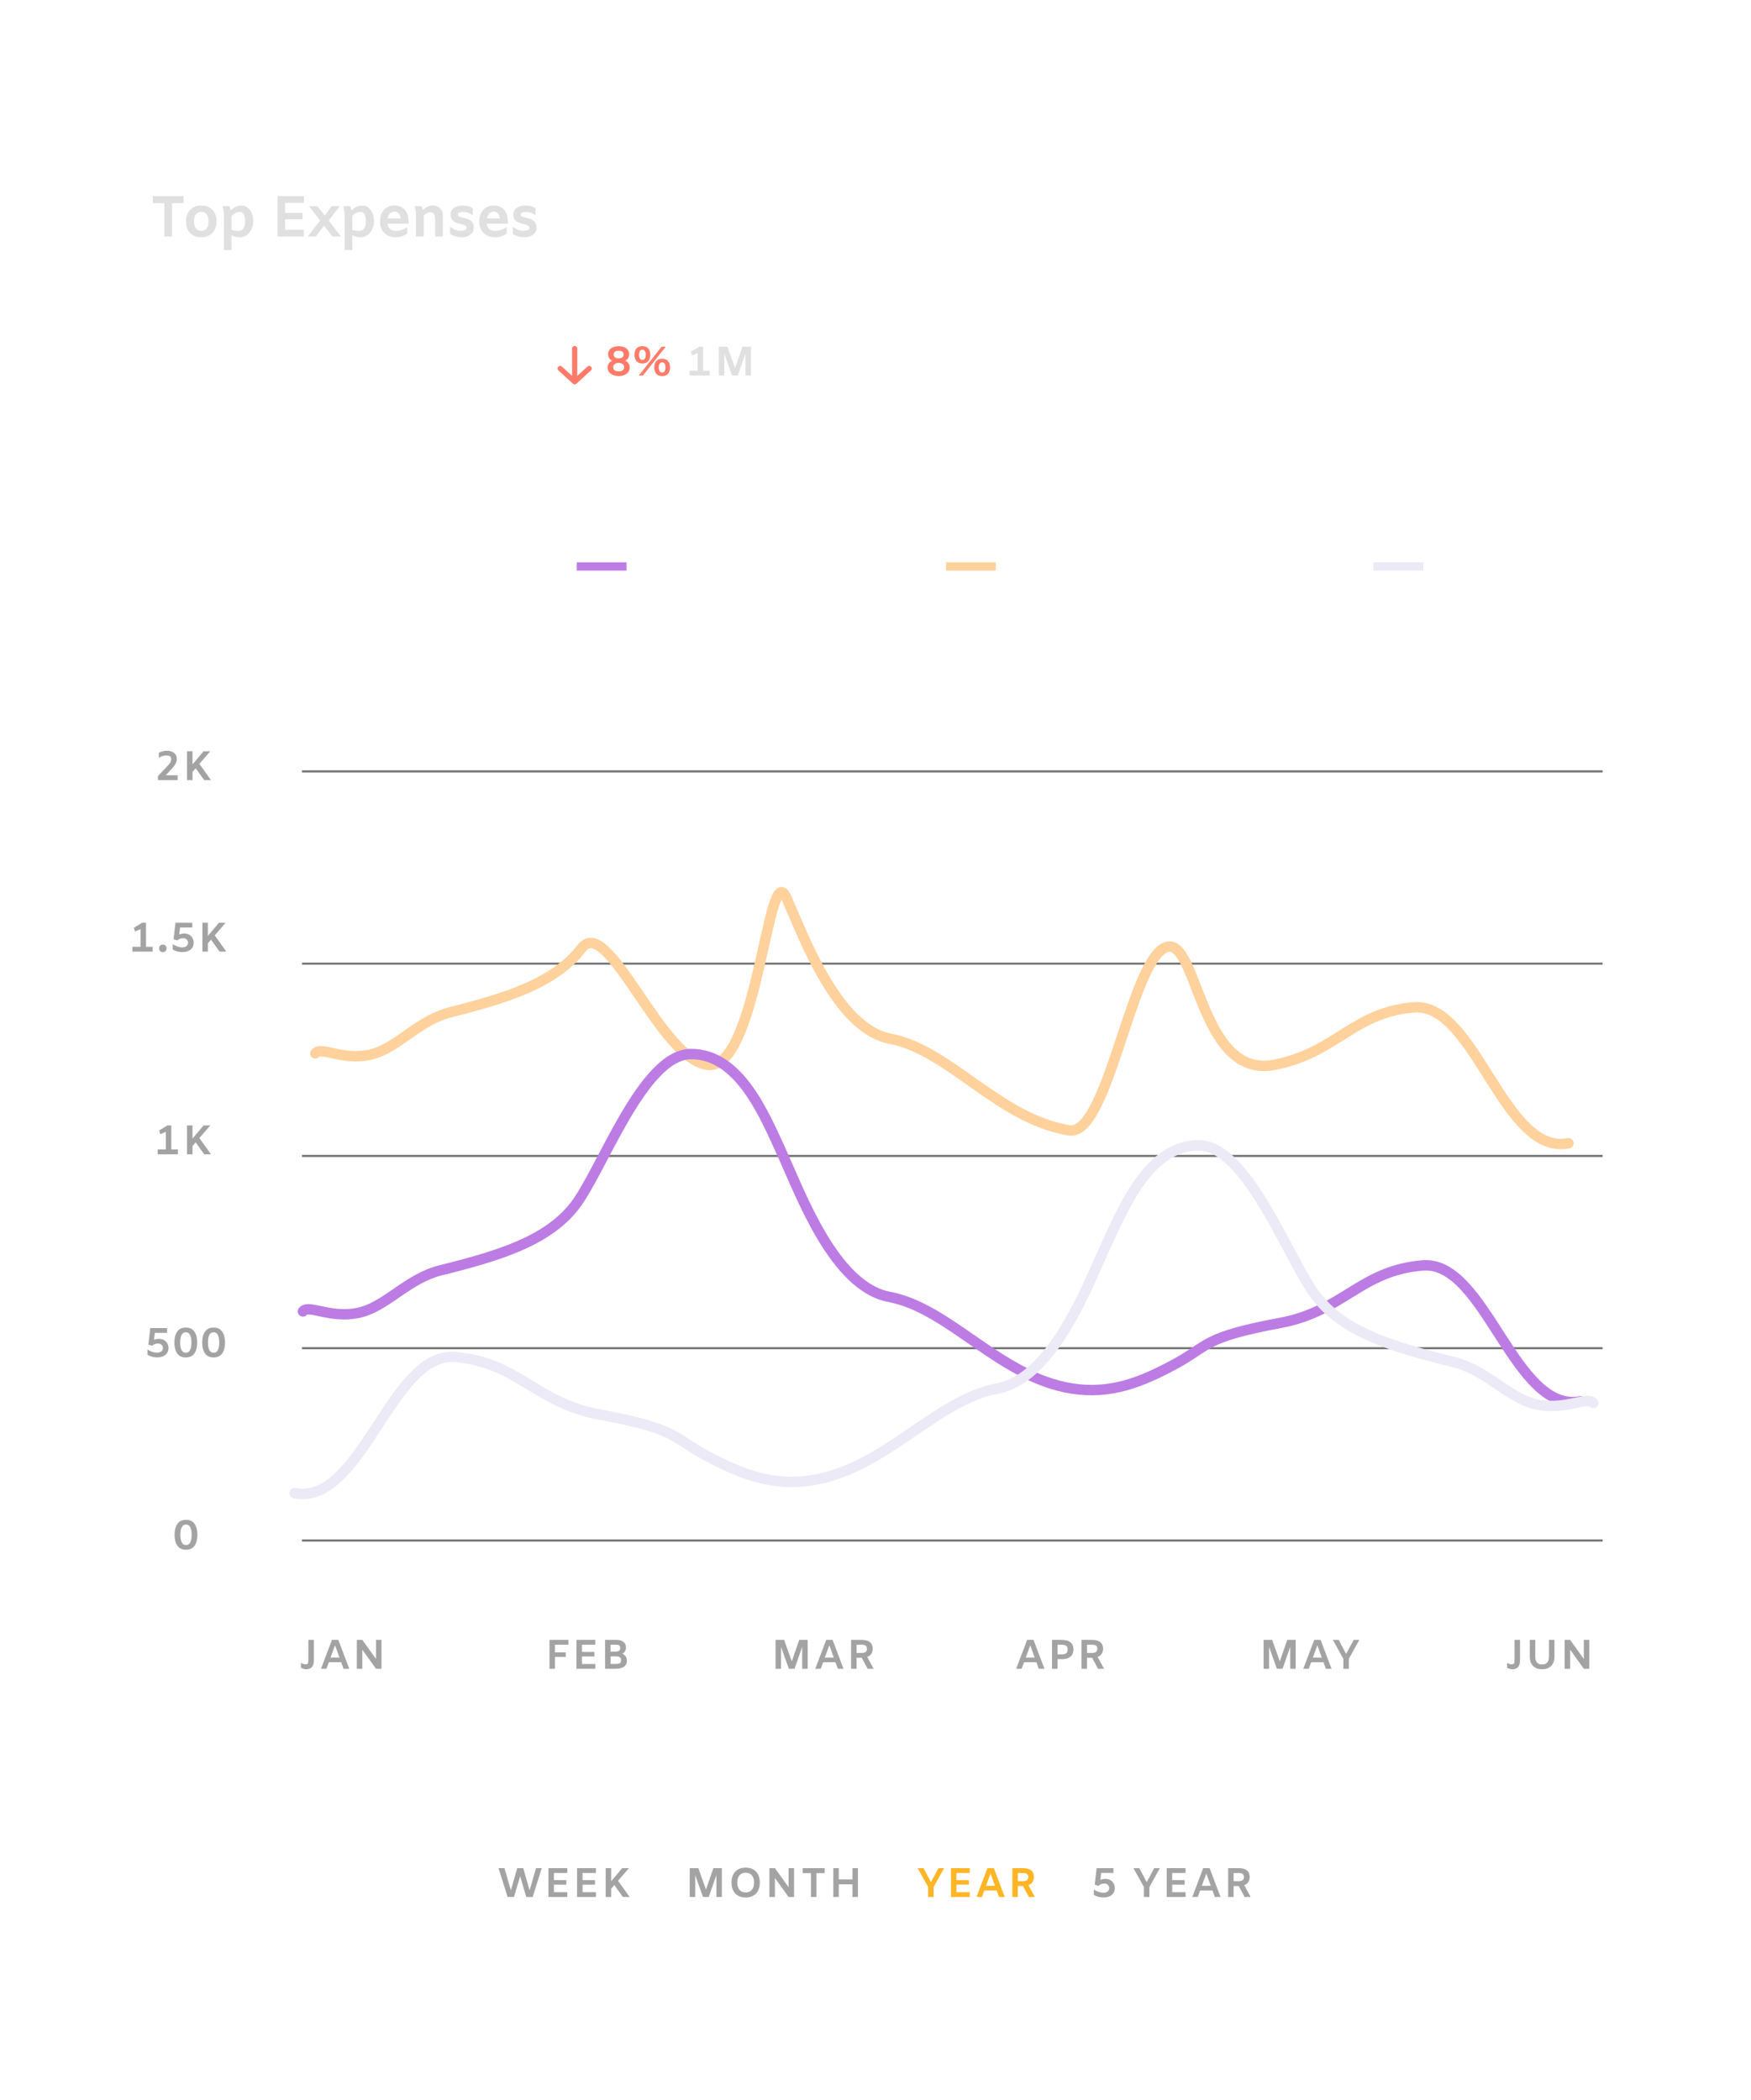 <svg width="422" height="506" viewBox="0 0 422 506" fill="none" xmlns="http://www.w3.org/2000/svg">
<g filter="url(#filter0_d_340_8796)">
<g clip-path="url(#clip0_340_8796)">
<rect x="20" y="12" width="382" height="465.145" rx="8" fill="url(#paint0_linear_340_8796)" shape-rendering="crispEdges"/>
<path d="M39.604 40.95H36.832V39.256H44.224V40.95H41.452V49H39.604V40.95ZM48.509 49.168C47.772 49.168 47.123 49.014 46.563 48.706C46.003 48.389 45.569 47.941 45.261 47.362C44.963 46.783 44.813 46.111 44.813 45.346C44.813 44.581 44.963 43.909 45.261 43.33C45.569 42.751 46.003 42.308 46.563 42C47.123 41.683 47.772 41.524 48.509 41.524C49.247 41.524 49.895 41.683 50.455 42C51.015 42.308 51.445 42.751 51.743 43.33C52.051 43.909 52.205 44.581 52.205 45.346C52.205 46.111 52.051 46.783 51.743 47.362C51.445 47.941 51.015 48.389 50.455 48.706C49.895 49.014 49.247 49.168 48.509 49.168ZM48.509 47.642C49.06 47.642 49.489 47.446 49.797 47.054C50.105 46.653 50.259 46.083 50.259 45.346C50.259 44.599 50.105 44.03 49.797 43.638C49.489 43.246 49.06 43.05 48.509 43.05C47.959 43.05 47.529 43.246 47.221 43.638C46.913 44.03 46.759 44.599 46.759 45.346C46.759 46.083 46.913 46.653 47.221 47.054C47.529 47.446 47.959 47.642 48.509 47.642ZM58.206 41.538C58.757 41.538 59.242 41.697 59.663 42.014C60.092 42.322 60.423 42.761 60.657 43.33C60.899 43.89 61.02 44.539 61.02 45.276C61.02 46.004 60.88 46.667 60.6 47.264C60.321 47.852 59.933 48.319 59.438 48.664C58.953 49 58.403 49.168 57.786 49.168C57.04 49.168 56.377 49.014 55.798 48.706V52.248H53.95V43.316L53.642 41.692H55.337L55.63 42.728C55.967 42.345 56.358 42.051 56.806 41.846C57.255 41.641 57.721 41.538 58.206 41.538ZM57.408 47.642C58.519 47.642 59.075 46.863 59.075 45.304C59.075 44.585 58.962 44.03 58.739 43.638C58.524 43.246 58.206 43.05 57.786 43.05C57.114 43.05 56.452 43.377 55.798 44.03V47.418C56.396 47.567 56.932 47.642 57.408 47.642ZM68.733 40.88V43.316H72.933V44.842H68.733V47.376H73.241V49H66.885V39.256H73.241V40.88H68.733ZM80.138 49L78.094 46.368L76.121 49H74.174L77.142 45.136L74.483 41.692H76.526L78.263 43.932L79.928 41.692H81.874L79.215 45.164L82.183 49H80.138ZM87.314 41.538C87.865 41.538 88.35 41.697 88.77 42.014C89.2 42.322 89.531 42.761 89.764 43.33C90.007 43.89 90.129 44.539 90.129 45.276C90.129 46.004 89.989 46.667 89.709 47.264C89.428 47.852 89.041 48.319 88.546 48.664C88.061 49 87.51 49.168 86.894 49.168C86.148 49.168 85.485 49.014 84.906 48.706V52.248H83.058V43.316L82.751 41.692H84.445L84.739 42.728C85.075 42.345 85.466 42.051 85.915 41.846C86.362 41.641 86.829 41.538 87.314 41.538ZM86.516 47.642C87.627 47.642 88.183 46.863 88.183 45.304C88.183 44.585 88.07 44.03 87.847 43.638C87.632 43.246 87.314 43.05 86.894 43.05C86.222 43.05 85.56 43.377 84.906 44.03V47.418C85.504 47.567 86.04 47.642 86.516 47.642ZM98.468 45.906H93.385C93.46 46.466 93.665 46.895 94.001 47.194C94.347 47.493 94.804 47.642 95.374 47.642C95.793 47.642 96.246 47.567 96.731 47.418C97.226 47.259 97.683 47.045 98.103 46.774H98.159V48.272C97.786 48.561 97.357 48.785 96.871 48.944C96.395 49.093 95.891 49.168 95.359 49.168C94.594 49.168 93.927 49.014 93.358 48.706C92.788 48.398 92.35 47.955 92.041 47.376C91.734 46.797 91.579 46.121 91.579 45.346C91.579 44.59 91.724 43.923 92.013 43.344C92.312 42.765 92.728 42.317 93.26 42C93.791 41.683 94.407 41.524 95.108 41.524C95.789 41.524 96.382 41.678 96.885 41.986C97.399 42.294 97.791 42.737 98.061 43.316C98.332 43.895 98.468 44.571 98.468 45.346V45.906ZM95.108 43.008C94.669 43.008 94.3 43.153 94.001 43.442C93.712 43.731 93.516 44.133 93.413 44.646H96.564C96.489 44.114 96.33 43.708 96.088 43.428C95.845 43.148 95.518 43.008 95.108 43.008ZM104.272 41.524C105.009 41.524 105.602 41.743 106.05 42.182C106.507 42.611 106.736 43.181 106.736 43.89V49H104.888V44.94C104.888 44.305 104.79 43.853 104.594 43.582C104.407 43.302 104.095 43.162 103.656 43.162C103.171 43.162 102.657 43.433 102.116 43.974V49H100.268V43.316L99.96 41.692H101.654L101.92 42.63C102.321 42.238 102.709 41.958 103.082 41.79C103.455 41.613 103.852 41.524 104.272 41.524ZM111.211 49.168C110.726 49.168 110.25 49.103 109.783 48.972C109.316 48.832 108.878 48.636 108.467 48.384V46.634C108.915 46.97 109.34 47.217 109.741 47.376C110.142 47.535 110.576 47.614 111.043 47.614C111.519 47.614 111.869 47.553 112.093 47.432C112.326 47.311 112.443 47.124 112.443 46.872C112.443 46.629 112.331 46.452 112.107 46.34C111.892 46.219 111.547 46.102 111.071 45.99C110.548 45.859 110.124 45.729 109.797 45.598C109.47 45.458 109.186 45.234 108.943 44.926C108.71 44.618 108.593 44.203 108.593 43.68C108.593 43.027 108.859 42.504 109.391 42.112C109.932 41.72 110.656 41.524 111.561 41.524C112 41.524 112.406 41.575 112.779 41.678C113.152 41.771 113.535 41.93 113.927 42.154V43.862C113.526 43.582 113.152 43.381 112.807 43.26C112.462 43.139 112.093 43.078 111.701 43.078C111.272 43.078 110.94 43.134 110.707 43.246C110.474 43.349 110.357 43.503 110.357 43.708C110.357 43.913 110.455 44.067 110.651 44.17C110.856 44.263 111.178 44.361 111.617 44.464C112.14 44.576 112.574 44.707 112.919 44.856C113.274 44.996 113.577 45.229 113.829 45.556C114.081 45.873 114.207 46.317 114.207 46.886C114.207 47.325 114.081 47.721 113.829 48.076C113.577 48.421 113.222 48.692 112.765 48.888C112.308 49.075 111.79 49.168 111.211 49.168ZM122.397 45.906H117.315C117.39 46.466 117.595 46.895 117.931 47.194C118.276 47.493 118.734 47.642 119.303 47.642C119.723 47.642 120.176 47.567 120.661 47.418C121.156 47.259 121.613 47.045 122.033 46.774H122.089V48.272C121.716 48.561 121.286 48.785 120.801 48.944C120.325 49.093 119.821 49.168 119.289 49.168C118.524 49.168 117.856 49.014 117.287 48.706C116.718 48.398 116.279 47.955 115.971 47.376C115.663 46.797 115.509 46.121 115.509 45.346C115.509 44.59 115.654 43.923 115.943 43.344C116.242 42.765 116.657 42.317 117.189 42C117.721 41.683 118.337 41.524 119.037 41.524C119.718 41.524 120.311 41.678 120.815 41.986C121.328 42.294 121.72 42.737 121.991 43.316C122.262 43.895 122.397 44.571 122.397 45.346V45.906ZM119.037 43.008C118.598 43.008 118.23 43.153 117.931 43.442C117.642 43.731 117.446 44.133 117.343 44.646H120.493C120.418 44.114 120.26 43.708 120.017 43.428C119.774 43.148 119.448 43.008 119.037 43.008ZM126.326 49.168C125.84 49.168 125.364 49.103 124.898 48.972C124.431 48.832 123.992 48.636 123.582 48.384V46.634C124.03 46.97 124.454 47.217 124.856 47.376C125.257 47.535 125.691 47.614 126.158 47.614C126.634 47.614 126.984 47.553 127.208 47.432C127.441 47.311 127.558 47.124 127.558 46.872C127.558 46.629 127.446 46.452 127.222 46.34C127.007 46.219 126.662 46.102 126.186 45.99C125.663 45.859 125.238 45.729 124.912 45.598C124.585 45.458 124.3 45.234 124.058 44.926C123.824 44.618 123.708 44.203 123.708 43.68C123.708 43.027 123.974 42.504 124.506 42.112C125.047 41.72 125.77 41.524 126.676 41.524C127.114 41.524 127.52 41.575 127.894 41.678C128.267 41.771 128.65 41.93 129.042 42.154V43.862C128.64 43.582 128.267 43.381 127.922 43.26C127.576 43.139 127.208 43.078 126.816 43.078C126.386 43.078 126.055 43.134 125.822 43.246C125.588 43.349 125.472 43.503 125.472 43.708C125.472 43.913 125.57 44.067 125.766 44.17C125.971 44.263 126.293 44.361 126.732 44.464C127.254 44.576 127.688 44.707 128.034 44.856C128.388 44.996 128.692 45.229 128.944 45.556C129.196 45.873 129.322 46.317 129.322 46.886C129.322 47.325 129.196 47.721 128.944 48.076C128.692 48.421 128.337 48.692 127.88 48.888C127.422 49.075 126.904 49.168 126.326 49.168Z" fill="#E0E0E0"/>
<path d="M49.692 80.296C49.692 81.608 49.268 82.696 48.42 83.56C47.588 84.424 46.444 84.968 44.988 85.192V87.784H43.02V85.288C42.108 85.24 41.172 85.104 40.212 84.88C39.268 84.64 38.38 84.328 37.548 83.944V80.872C39.596 81.944 41.42 82.504 43.02 82.552V77.584C41.916 77.168 41.044 76.8 40.404 76.48C39.764 76.144 39.212 75.672 38.748 75.064C38.284 74.456 38.052 73.68 38.052 72.736C38.052 71.456 38.492 70.408 39.372 69.592C40.268 68.776 41.484 68.272 43.02 68.08V65.512H44.988V68.032C46.54 68.112 47.932 68.464 49.164 69.088V72.088C47.756 71.272 46.364 70.832 44.988 70.768V75.28C45.948 75.632 46.748 76 47.388 76.384C48.044 76.752 48.588 77.256 49.02 77.896C49.468 78.536 49.692 79.336 49.692 80.296ZM41.292 72.544C41.292 72.976 41.436 73.344 41.724 73.648C42.028 73.952 42.46 74.232 43.02 74.488V70.888C42.476 71 42.052 71.2 41.748 71.488C41.444 71.76 41.292 72.112 41.292 72.544ZM44.988 82.312C45.948 81.976 46.428 81.368 46.428 80.488C46.428 80.04 46.3 79.656 46.044 79.336C45.804 79 45.452 78.704 44.988 78.448V82.312ZM58.758 74.512C59.83 74.512 60.782 74.744 61.614 75.208C62.446 75.672 63.094 76.312 63.558 77.128C64.022 77.944 64.254 78.856 64.254 79.864C64.254 80.952 63.982 81.904 63.438 82.72C62.894 83.536 62.126 84.168 61.134 84.616C60.142 85.048 58.99 85.264 57.678 85.264C56.67 85.264 55.678 85.136 54.702 84.88C53.726 84.608 52.862 84.224 52.11 83.728V80.656H52.206C52.926 81.216 53.79 81.672 54.798 82.024C55.806 82.376 56.742 82.552 57.606 82.552C58.63 82.552 59.454 82.304 60.078 81.808C60.702 81.296 61.014 80.632 61.014 79.816C61.014 79.048 60.742 78.424 60.198 77.944C59.67 77.464 58.974 77.224 58.11 77.224C56.958 77.224 55.862 77.648 54.822 78.496H54.726L52.638 77.848V77.728L53.718 68.296H63.462V71.056H56.358L55.902 75.136C56.814 74.72 57.766 74.512 58.758 74.512ZM70.473 81.4C70.473 82.472 70.329 83.576 70.041 84.712C69.753 85.848 69.241 87.144 68.505 88.6H65.337C65.865 87.64 66.249 86.736 66.489 85.888C66.729 85.056 66.873 84.32 66.921 83.68C66.985 83.024 67.017 82.264 67.017 81.4H70.473ZM82.539 76.264C83.355 76.696 83.987 77.28 84.435 78.016C84.899 78.736 85.131 79.536 85.131 80.416C85.131 81.392 84.859 82.248 84.315 82.984C83.771 83.72 83.003 84.288 82.011 84.688C81.019 85.088 79.891 85.288 78.627 85.288C77.699 85.288 76.811 85.176 75.963 84.952C75.131 84.728 74.299 84.384 73.467 83.92V80.824H73.563C75.227 81.976 76.875 82.552 78.507 82.552C79.531 82.552 80.347 82.352 80.955 81.952C81.563 81.536 81.867 80.968 81.867 80.248C81.867 79.464 81.523 78.832 80.835 78.352C80.147 77.856 79.219 77.608 78.051 77.608H77.043V74.968H78.051C79.139 74.968 79.995 74.768 80.619 74.368C81.243 73.968 81.555 73.416 81.555 72.712C81.555 72.088 81.291 71.608 80.763 71.272C80.251 70.936 79.531 70.768 78.603 70.768C77.883 70.768 77.155 70.88 76.419 71.104C75.699 71.328 74.907 71.68 74.043 72.16H73.947V69.184C75.467 68.4 77.067 68.008 78.747 68.008C80.571 68.008 82.027 68.408 83.115 69.208C84.219 69.992 84.771 71.064 84.771 72.424C84.771 73.224 84.571 73.96 84.171 74.632C83.787 75.288 83.243 75.832 82.539 76.264ZM100.014 68.296V69.904L93.558 85H90.654L90.078 84.904L96.318 71.056H88.902V68.296H100.014ZM109.065 85.288C106.809 85.288 105.145 84.504 104.073 82.936C103.001 81.352 102.465 79.256 102.465 76.648C102.465 74.04 103.001 71.952 104.073 70.384C105.145 68.8 106.809 68.008 109.065 68.008C111.321 68.008 112.985 68.8 114.057 70.384C115.129 71.952 115.665 74.04 115.665 76.648C115.665 79.256 115.129 81.352 114.057 82.936C112.985 84.504 111.321 85.288 109.065 85.288ZM109.065 82.576C110.217 82.576 111.049 82.032 111.561 80.944C112.073 79.856 112.329 78.424 112.329 76.648C112.329 74.872 112.073 73.44 111.561 72.352C111.049 71.264 110.217 70.72 109.065 70.72C107.913 70.72 107.081 71.264 106.569 72.352C106.057 73.44 105.801 74.872 105.801 76.648C105.801 78.424 106.057 79.856 106.569 80.944C107.081 82.032 107.913 82.576 109.065 82.576Z" fill="white"/>
<path d="M138.5 76V84M138.5 84L142 80.8M138.5 84L135 80.8" stroke="#FF7B69" stroke-width="1.25" stroke-linecap="round" stroke-linejoin="round"/>
<path d="M149.11 82.62C148.59 82.62 148.127 82.533 147.72 82.36C147.313 82.187 146.997 81.943 146.77 81.63C146.543 81.317 146.43 80.963 146.43 80.57C146.43 80.19 146.533 79.85 146.74 79.55C146.953 79.25 147.22 79.04 147.54 78.92C147.24 78.82 147 78.62 146.82 78.32C146.647 78.02 146.56 77.693 146.56 77.34C146.56 76.96 146.667 76.623 146.88 76.33C147.1 76.037 147.403 75.813 147.79 75.66C148.177 75.5 148.613 75.42 149.1 75.42C149.593 75.42 150.03 75.5 150.41 75.66C150.797 75.813 151.097 76.037 151.31 76.33C151.53 76.617 151.64 76.95 151.64 77.33C151.64 77.683 151.55 78.01 151.37 78.31C151.19 78.61 150.95 78.813 150.65 78.92C151.003 79.047 151.277 79.263 151.47 79.57C151.67 79.87 151.77 80.203 151.77 80.57C151.77 80.97 151.657 81.327 151.43 81.64C151.203 81.947 150.887 82.187 150.48 82.36C150.08 82.533 149.623 82.62 149.11 82.62ZM149.1 78.35C149.48 78.35 149.773 78.273 149.98 78.12C150.193 77.96 150.3 77.733 150.3 77.44C150.3 77.147 150.197 76.92 149.99 76.76C149.783 76.6 149.487 76.52 149.1 76.52C148.713 76.52 148.417 76.6 148.21 76.76C148.003 76.92 147.9 77.147 147.9 77.44C147.9 77.733 148.003 77.96 148.21 78.12C148.417 78.273 148.713 78.35 149.1 78.35ZM149.1 81.51C149.52 81.51 149.843 81.42 150.07 81.24C150.297 81.06 150.41 80.81 150.41 80.49C150.41 80.163 150.297 79.913 150.07 79.74C149.843 79.56 149.52 79.47 149.1 79.47C148.687 79.47 148.363 79.56 148.13 79.74C147.903 79.913 147.79 80.163 147.79 80.49C147.79 80.817 147.903 81.07 148.13 81.25C148.357 81.423 148.68 81.51 149.1 81.51ZM154.821 79.59C154.175 79.59 153.695 79.4 153.381 79.02C153.075 78.633 152.921 78.127 152.921 77.5C152.921 76.873 153.075 76.37 153.381 75.99C153.695 75.603 154.175 75.41 154.821 75.41C155.468 75.41 155.945 75.603 156.251 75.99C156.565 76.37 156.721 76.873 156.721 77.5C156.721 78.127 156.565 78.633 156.251 79.02C155.945 79.4 155.468 79.59 154.821 79.59ZM160.451 75.54L154.941 82.5H153.951L159.461 75.54H160.451ZM154.821 78.73C155.095 78.73 155.298 78.617 155.431 78.39C155.565 78.157 155.631 77.86 155.631 77.5C155.631 77.147 155.561 76.853 155.421 76.62C155.288 76.387 155.088 76.27 154.821 76.27C154.555 76.27 154.351 76.387 154.211 76.62C154.078 76.853 154.011 77.147 154.011 77.5C154.011 77.86 154.078 78.157 154.211 78.39C154.345 78.617 154.548 78.73 154.821 78.73ZM159.581 82.63C158.935 82.63 158.455 82.44 158.141 82.06C157.835 81.673 157.681 81.167 157.681 80.54C157.681 79.913 157.835 79.41 158.141 79.03C158.455 78.643 158.935 78.45 159.581 78.45C160.228 78.45 160.705 78.643 161.011 79.03C161.325 79.41 161.481 79.913 161.481 80.54C161.481 81.167 161.325 81.673 161.011 82.06C160.705 82.44 160.228 82.63 159.581 82.63ZM159.581 81.77C159.855 81.77 160.058 81.657 160.191 81.43C160.325 81.197 160.391 80.9 160.391 80.54C160.391 80.187 160.321 79.893 160.181 79.66C160.048 79.427 159.848 79.31 159.581 79.31C159.315 79.31 159.111 79.427 158.971 79.66C158.838 79.893 158.771 80.187 158.771 80.54C158.771 80.9 158.838 81.197 158.971 81.43C159.105 81.657 159.308 81.77 159.581 81.77Z" fill="#FF7B69"/>
<path d="M171.038 81.34V82.5H166.178V81.34H168.128V77.08L166.848 77.64H166.808L166.528 76.79V76.75L168.518 75.54H169.448V81.34H171.038ZM180.979 82.5H179.659V77.21L177.819 82.5H176.439L174.559 77.22V82.5H173.239V75.54H175.309L177.149 80.7L178.939 75.54H180.979V82.5Z" fill="#E0E0E0"/>
<g filter="url(#filter1_d_340_8796)">
<path d="M139 124.5H151" stroke="#BC7CE4" stroke-width="2"/>
<path d="M162.867 118.256H166.031C168.458 118.256 169.671 119.32 169.671 121.448C169.671 122.521 169.368 123.343 168.761 123.912C168.164 124.472 167.287 124.752 166.129 124.752H164.099V128H162.867V118.256ZM166.087 123.604C166.89 123.604 167.464 123.441 167.809 123.114C168.164 122.787 168.341 122.251 168.341 121.504C168.341 120.757 168.164 120.225 167.809 119.908C167.464 119.591 166.871 119.432 166.031 119.432H164.099V123.604H166.087ZM176.169 128L175.973 126.95C175.609 127.351 175.213 127.655 174.783 127.86C174.363 128.065 173.887 128.168 173.355 128.168C172.693 128.168 172.156 127.981 171.745 127.608C171.335 127.225 171.129 126.721 171.129 126.096C171.129 125.284 171.456 124.687 172.109 124.304C172.763 123.921 173.603 123.73 174.629 123.73C175.003 123.73 175.413 123.753 175.861 123.8V123.296C175.861 122.792 175.721 122.391 175.441 122.092C175.171 121.784 174.816 121.63 174.377 121.63C173.855 121.63 173.379 121.7 172.949 121.84C172.529 121.98 172.095 122.199 171.647 122.498V121.308C172.086 121.019 172.534 120.818 172.991 120.706C173.449 120.585 173.971 120.524 174.559 120.524C175.306 120.524 175.913 120.762 176.379 121.238C176.855 121.714 177.093 122.344 177.093 123.128V126.376L177.401 128H176.169ZM173.607 127.132C174.055 127.132 174.457 127.039 174.811 126.852C175.166 126.665 175.516 126.395 175.861 126.04V124.668H174.573C173.164 124.668 172.459 125.121 172.459 126.026C172.459 126.362 172.567 126.633 172.781 126.838C172.996 127.034 173.271 127.132 173.607 127.132ZM185.663 120.692L181.477 131.248H180.217L181.477 128.084L178.579 120.692H179.839L182.121 126.684L184.347 120.692H185.663ZM190.963 120.524V121.882H190.753C190.314 121.882 189.917 121.961 189.563 122.12C189.217 122.279 188.928 122.507 188.695 122.806V128H187.463V122.316L187.155 120.692H188.387L188.639 121.994C189.021 121.434 189.343 121.051 189.605 120.846C189.875 120.631 190.183 120.524 190.529 120.524H190.963ZM195.84 128.168C194.776 128.168 193.945 127.823 193.348 127.132C192.751 126.432 192.452 125.503 192.452 124.346C192.452 123.189 192.751 122.265 193.348 121.574C193.945 120.874 194.776 120.524 195.84 120.524C196.904 120.524 197.735 120.874 198.332 121.574C198.929 122.265 199.228 123.189 199.228 124.346C199.228 125.503 198.929 126.432 198.332 127.132C197.735 127.823 196.904 128.168 195.84 128.168ZM195.84 127.104C196.521 127.104 197.035 126.852 197.38 126.348C197.725 125.844 197.898 125.177 197.898 124.346C197.898 123.515 197.725 122.848 197.38 122.344C197.035 121.84 196.521 121.588 195.84 121.588C195.159 121.588 194.645 121.84 194.3 122.344C193.964 122.848 193.796 123.515 193.796 124.346C193.796 125.177 193.964 125.844 194.3 126.348C194.645 126.852 195.159 127.104 195.84 127.104ZM201.519 117.444H202.751V128H201.519V117.444ZM205.303 117.444H206.535V128H205.303V117.444Z" fill="white"/>
<path d="M228 124.5H240" stroke="#FFD19C" stroke-width="2"/>
<path d="M257.621 125.424H252.931L251.937 128H250.705L254.457 118.256H256.165L259.917 128H258.615L257.621 125.424ZM257.215 124.374L255.283 119.334L253.337 124.374H257.215ZM266.92 128L266.738 127.034C266.402 127.407 266.024 127.687 265.604 127.874C265.184 128.061 264.713 128.154 264.19 128.154C263.285 128.154 262.59 127.804 262.104 127.104C261.619 126.404 261.376 125.508 261.376 124.416C261.376 123.669 261.507 123.002 261.768 122.414C262.039 121.826 262.422 121.364 262.916 121.028C263.42 120.692 264.018 120.524 264.708 120.524C265.044 120.524 265.362 120.566 265.66 120.65C265.959 120.725 266.276 120.837 266.612 120.986V117.444H267.844V126.376L268.152 128H266.92ZM264.386 127.02C264.834 127.02 265.231 126.931 265.576 126.754C265.931 126.567 266.276 126.297 266.612 125.942V121.924C266.015 121.719 265.422 121.616 264.834 121.616C264.153 121.616 263.626 121.877 263.252 122.4C262.888 122.913 262.706 123.576 262.706 124.388C262.706 125.163 262.837 125.797 263.098 126.292C263.369 126.777 263.798 127.02 264.386 127.02ZM272.529 128.168C272.081 128.168 271.638 128.103 271.199 127.972C270.77 127.832 270.364 127.636 269.981 127.384V126.096C270.831 126.749 271.671 127.076 272.501 127.076C272.987 127.076 273.379 126.978 273.677 126.782C273.976 126.577 274.125 126.306 274.125 125.97C274.125 125.737 274.051 125.545 273.901 125.396C273.761 125.247 273.584 125.13 273.369 125.046C273.155 124.962 272.847 124.859 272.445 124.738C271.951 124.598 271.54 124.463 271.213 124.332C270.896 124.192 270.625 123.991 270.401 123.73C270.177 123.459 270.065 123.109 270.065 122.68C270.065 122.027 270.313 121.504 270.807 121.112C271.302 120.72 271.951 120.524 272.753 120.524C273.556 120.524 274.284 120.734 274.937 121.154V122.4C274.573 122.12 274.219 121.919 273.873 121.798C273.537 121.677 273.183 121.616 272.809 121.616C272.343 121.616 271.974 121.7 271.703 121.868C271.433 122.036 271.297 122.269 271.297 122.568C271.297 122.783 271.367 122.96 271.507 123.1C271.657 123.24 271.839 123.352 272.053 123.436C272.268 123.52 272.576 123.623 272.977 123.744C273.481 123.893 273.892 124.038 274.209 124.178C274.527 124.309 274.797 124.514 275.021 124.794C275.245 125.065 275.357 125.419 275.357 125.858C275.357 126.306 275.236 126.707 274.993 127.062C274.751 127.407 274.415 127.678 273.985 127.874C273.556 128.07 273.071 128.168 272.529 128.168ZM280.929 120.524C281.564 120.524 282.105 120.692 282.553 121.028C283.001 121.364 283.337 121.821 283.561 122.4C283.795 122.979 283.911 123.632 283.911 124.36C283.911 125.088 283.776 125.741 283.505 126.32C283.244 126.889 282.861 127.337 282.357 127.664C281.863 127.991 281.275 128.154 280.593 128.154C280.248 128.154 279.926 128.117 279.627 128.042C279.329 127.967 279.011 127.86 278.675 127.72V131.248H277.443V122.316L277.135 120.692H278.367L278.549 121.63C279.184 120.893 279.977 120.524 280.929 120.524ZM280.467 127.062C281.139 127.062 281.657 126.81 282.021 126.306C282.395 125.802 282.581 125.153 282.581 124.36C282.581 123.567 282.437 122.918 282.147 122.414C281.867 121.91 281.424 121.658 280.817 121.658C280.388 121.658 280.001 121.747 279.655 121.924C279.319 122.101 278.993 122.363 278.675 122.708V126.782C279.282 126.969 279.879 127.062 280.467 127.062ZM292.292 124.752H287.112C287.187 125.471 287.425 126.045 287.826 126.474C288.237 126.894 288.792 127.104 289.492 127.104C289.912 127.104 290.318 127.02 290.71 126.852C291.112 126.675 291.518 126.418 291.928 126.082H291.984V127.314C291.574 127.613 291.168 127.832 290.766 127.972C290.365 128.103 289.936 128.168 289.478 128.168C288.732 128.168 288.083 128.005 287.532 127.678C286.982 127.351 286.557 126.899 286.258 126.32C285.969 125.732 285.824 125.06 285.824 124.304C285.824 123.585 285.955 122.941 286.216 122.372C286.487 121.793 286.87 121.341 287.364 121.014C287.859 120.687 288.438 120.524 289.1 120.524C289.772 120.524 290.346 120.692 290.822 121.028C291.308 121.355 291.672 121.807 291.914 122.386C292.166 122.965 292.292 123.618 292.292 124.346V124.752ZM289.114 121.546C288.536 121.546 288.074 121.756 287.728 122.176C287.383 122.596 287.178 123.137 287.112 123.8H291.018C290.953 123.119 290.762 122.573 290.444 122.162C290.136 121.751 289.693 121.546 289.114 121.546ZM298.405 120.524C299.096 120.524 299.618 120.739 299.973 121.168C300.328 121.588 300.505 122.176 300.505 122.932V128H299.273V123.1C299.273 122.633 299.175 122.274 298.979 122.022C298.783 121.761 298.484 121.63 298.083 121.63C297.626 121.63 297.238 121.705 296.921 121.854C296.613 122.003 296.268 122.246 295.885 122.582V128H294.653V122.316L294.345 120.692H295.577L295.773 121.714C296.212 121.294 296.618 120.991 296.991 120.804C297.374 120.617 297.845 120.524 298.405 120.524ZM308.48 128L308.298 127.034C307.962 127.407 307.584 127.687 307.164 127.874C306.744 128.061 306.273 128.154 305.75 128.154C304.845 128.154 304.149 127.804 303.664 127.104C303.179 126.404 302.936 125.508 302.936 124.416C302.936 123.669 303.067 123.002 303.328 122.414C303.599 121.826 303.981 121.364 304.476 121.028C304.98 120.692 305.577 120.524 306.268 120.524C306.604 120.524 306.921 120.566 307.22 120.65C307.519 120.725 307.836 120.837 308.172 120.986V117.444H309.404V126.376L309.712 128H308.48ZM305.946 127.02C306.394 127.02 306.791 126.931 307.136 126.754C307.491 126.567 307.836 126.297 308.172 125.942V121.924C307.575 121.719 306.982 121.616 306.394 121.616C305.713 121.616 305.185 121.877 304.812 122.4C304.448 122.913 304.266 123.576 304.266 124.388C304.266 125.163 304.397 125.797 304.658 126.292C304.929 126.777 305.358 127.02 305.946 127.02Z" fill="white"/>
<path d="M331 124.5H343" stroke="#EBEAF6" stroke-width="2"/>
<path d="M360.667 128L358.693 124.178H358.553H356.313V128H355.081V118.256H358.385C359.552 118.256 360.42 118.503 360.989 118.998C361.558 119.483 361.843 120.197 361.843 121.14C361.843 121.84 361.689 122.433 361.381 122.918C361.073 123.403 360.62 123.749 360.023 123.954L362.151 128H360.667ZM358.399 123.016C359.127 123.016 359.659 122.876 359.995 122.596C360.34 122.307 360.513 121.821 360.513 121.14C360.513 120.515 360.34 120.076 359.995 119.824C359.659 119.563 359.122 119.432 358.385 119.432H356.313V123.016H358.399ZM370.442 124.752H365.262C365.336 125.471 365.574 126.045 365.976 126.474C366.386 126.894 366.942 127.104 367.642 127.104C368.062 127.104 368.468 127.02 368.86 126.852C369.261 126.675 369.667 126.418 370.078 126.082H370.134V127.314C369.723 127.613 369.317 127.832 368.916 127.972C368.514 128.103 368.085 128.168 367.628 128.168C366.881 128.168 366.232 128.005 365.682 127.678C365.131 127.351 364.706 126.899 364.408 126.32C364.118 125.732 363.974 125.06 363.974 124.304C363.974 123.585 364.104 122.941 364.366 122.372C364.636 121.793 365.019 121.341 365.514 121.014C366.008 120.687 366.587 120.524 367.25 120.524C367.922 120.524 368.496 120.692 368.972 121.028C369.457 121.355 369.821 121.807 370.064 122.386C370.316 122.965 370.442 123.618 370.442 124.346V124.752ZM367.264 121.546C366.685 121.546 366.223 121.756 365.878 122.176C365.532 122.596 365.327 123.137 365.262 123.8H369.168C369.102 123.119 368.911 122.573 368.594 122.162C368.286 121.751 367.842 121.546 367.264 121.546ZM376.554 120.524C377.245 120.524 377.768 120.739 378.122 121.168C378.477 121.588 378.654 122.176 378.654 122.932V128H377.422V123.1C377.422 122.633 377.324 122.274 377.128 122.022C376.932 121.761 376.634 121.63 376.232 121.63C375.775 121.63 375.388 121.705 375.07 121.854C374.762 122.003 374.417 122.246 374.034 122.582V128H372.802V122.316L372.494 120.692H373.726L373.922 121.714C374.361 121.294 374.767 120.991 375.14 120.804C375.523 120.617 375.994 120.524 376.554 120.524ZM383.045 120.692H385.061V121.756H383.045V125.942C383.045 126.287 383.12 126.567 383.269 126.782C383.428 126.987 383.657 127.09 383.955 127.09C384.161 127.09 384.343 127.071 384.501 127.034C384.669 126.987 384.856 126.917 385.061 126.824V127.916C384.847 128.019 384.641 128.084 384.445 128.112C384.249 128.149 384.011 128.168 383.731 128.168C383.134 128.168 382.663 127.977 382.317 127.594C381.981 127.211 381.813 126.703 381.813 126.068V121.756H380.413V120.692H381.813V118.732L383.045 118.088V120.692Z" fill="white"/>
<path d="M312.272 390.145H310.952V384.855L309.112 390.145H307.732L305.852 384.865V390.145H304.532V383.185H306.602L308.442 388.345L310.232 383.185H312.272V390.145ZM318.967 388.565H315.997L315.417 390.145H314.097L316.737 383.185H318.277L320.917 390.145H319.547L318.967 388.565ZM318.557 387.445L317.487 384.485L316.407 387.445H318.557ZM327.603 383.185L325.073 387.745V390.145H323.753V387.745L321.223 383.185H322.633L324.423 386.565L326.243 383.185H327.603Z" fill="#A3A3A3"/>
<path d="M249.774 388.565H246.804L246.224 390.145H244.904L247.544 383.185H249.084L251.724 390.145H250.354L249.774 388.565ZM249.364 387.445L248.294 384.485L247.214 387.445H249.364ZM253.546 383.185H255.846C256.806 383.185 257.523 383.381 257.996 383.775C258.469 384.161 258.706 384.725 258.706 385.465C258.706 386.211 258.473 386.791 258.006 387.205C257.539 387.618 256.859 387.825 255.966 387.825H254.866V390.145H253.546V383.185ZM255.856 386.675C256.356 386.675 256.723 386.585 256.956 386.405C257.196 386.225 257.316 385.921 257.316 385.495C257.316 385.081 257.199 384.788 256.966 384.615C256.733 384.441 256.359 384.355 255.846 384.355H254.866V386.675H255.856ZM264.628 390.145L263.208 387.495H261.968V390.145H260.648V383.185H263.158C264.058 383.185 264.731 383.365 265.178 383.725C265.624 384.085 265.848 384.608 265.848 385.295C265.848 385.781 265.738 386.195 265.518 386.535C265.298 386.875 264.971 387.128 264.538 387.295L266.078 390.145H264.628ZM261.968 386.335H263.168C263.608 386.335 263.931 386.258 264.138 386.105C264.351 385.951 264.458 385.691 264.458 385.325C264.458 384.971 264.354 384.721 264.148 384.575C263.941 384.428 263.611 384.355 263.158 384.355H261.968V386.335Z" fill="#A3A3A3"/>
<path d="M194.654 390.145H193.334V384.855L191.494 390.145H190.114L188.234 384.865V390.145H186.914V383.185H188.984L190.824 388.345L192.614 383.185H194.654V390.145ZM201.349 388.565H198.379L197.799 390.145H196.479L199.119 383.185H200.659L203.299 390.145H201.929L201.349 388.565ZM200.939 387.445L199.869 384.485L198.789 387.445H200.939ZM209.101 390.145L207.681 387.495H206.441V390.145H205.121V383.185H207.631C208.531 383.185 209.204 383.365 209.651 383.725C210.098 384.085 210.321 384.608 210.321 385.295C210.321 385.781 210.211 386.195 209.991 386.535C209.771 386.875 209.444 387.128 209.011 387.295L210.551 390.145H209.101ZM206.441 386.335H207.641C208.081 386.335 208.404 386.258 208.611 386.105C208.824 385.951 208.931 385.691 208.931 385.325C208.931 384.971 208.828 384.721 208.621 384.575C208.414 384.428 208.084 384.355 207.631 384.355H206.441V386.335Z" fill="#A3A3A3"/>
<path d="M133.754 384.345V386.195H136.344V387.295H133.754V390.145H132.434V383.185H137.004V384.345H133.754ZM140.25 384.345V386.085H143.25V387.175H140.25V388.985H143.47V390.145H138.93V383.185H143.47V384.345H140.25ZM149.986 386.525C150.346 386.678 150.62 386.895 150.806 387.175C150.993 387.455 151.086 387.795 151.086 388.195C151.086 388.828 150.856 389.311 150.396 389.645C149.936 389.978 149.27 390.145 148.396 390.145H145.826V383.185H148.516C149.27 383.185 149.85 383.345 150.256 383.665C150.663 383.978 150.866 384.428 150.866 385.015C150.866 385.715 150.573 386.218 149.986 386.525ZM147.146 384.345V386.005H148.396C148.756 386.005 149.026 385.931 149.206 385.785C149.386 385.638 149.476 385.425 149.476 385.145C149.476 384.838 149.396 384.628 149.236 384.515C149.083 384.401 148.806 384.345 148.406 384.345H147.146ZM148.396 388.975C148.87 388.975 149.203 388.908 149.396 388.775C149.596 388.635 149.696 388.398 149.696 388.065C149.696 387.751 149.59 387.521 149.376 387.375C149.17 387.228 148.846 387.155 148.406 387.155H147.146V388.975H148.396Z" fill="#A3A3A3"/>
<path d="M364.522 390.265C364.056 390.265 363.622 390.141 363.222 389.895V388.715C363.596 388.955 363.966 389.075 364.332 389.075C364.559 389.075 364.719 389.025 364.812 388.925C364.912 388.825 364.969 388.688 364.982 388.515C365.002 388.341 365.012 388.048 365.012 387.635V383.185H366.332V388.005C366.332 388.805 366.172 389.381 365.852 389.735C365.539 390.088 365.096 390.265 364.522 390.265ZM371.657 390.265C370.73 390.265 370.003 389.998 369.477 389.465C368.95 388.931 368.687 388.198 368.687 387.265V383.185H370.007V387.235C370.007 387.875 370.15 388.348 370.437 388.655C370.723 388.955 371.13 389.105 371.657 389.105C372.19 389.105 372.597 388.951 372.877 388.645C373.163 388.331 373.307 387.861 373.307 387.235V383.185H374.627V387.265C374.627 388.198 374.363 388.931 373.837 389.465C373.31 389.998 372.583 390.265 371.657 390.265ZM383.029 383.185V390.145H381.709L378.409 385.545V390.145H377.089V383.185H378.409L381.709 387.775V383.185H383.029Z" fill="#A3A3A3"/>
<path d="M73.833 390.265C73.366 390.265 72.933 390.141 72.533 389.895V388.715C72.906 388.955 73.276 389.075 73.643 389.075C73.869 389.075 74.029 389.025 74.123 388.925C74.223 388.825 74.279 388.688 74.293 388.515C74.313 388.341 74.323 388.048 74.323 387.635V383.185H75.643V388.005C75.643 388.805 75.483 389.381 75.163 389.735C74.849 390.088 74.406 390.265 73.833 390.265ZM82.227 388.565H79.257L78.677 390.145H77.357L79.997 383.185H81.537L84.177 390.145H82.807L82.227 388.565ZM81.817 387.445L80.747 384.485L79.667 387.445H81.817ZM91.939 383.185V390.145H90.619L87.319 385.545V390.145H85.999V383.185H87.319L90.619 387.775V383.185H91.939Z" fill="#A3A3A3"/>
<path d="M42.813 174.83V176H38.073V175L40.303 172.66C40.669 172.28 40.923 171.963 41.063 171.71C41.203 171.457 41.273 171.213 41.273 170.98C41.273 170.367 40.893 170.06 40.133 170.06C39.819 170.06 39.503 170.107 39.183 170.2C38.869 170.293 38.569 170.433 38.283 170.62V169.41C38.869 169.083 39.506 168.92 40.193 168.92C40.933 168.92 41.519 169.093 41.953 169.44C42.393 169.787 42.613 170.263 42.613 170.87C42.613 171.563 42.299 172.257 41.673 172.95L39.963 174.83H42.813ZM47.154 173.12L46.394 174V176H45.074V169.04H46.394V172.2L49.064 169.04H50.684L48.054 172.08L50.844 176H49.214L47.154 173.12Z" fill="#A3A3A3"/>
<path d="M36.779 216.166V217.326H31.919V216.166H33.869V211.906L32.589 212.466H32.549L32.269 211.616V211.576L34.259 210.366H35.189V216.166H36.779ZM39.25 217.446C38.997 217.446 38.783 217.363 38.61 217.196C38.437 217.029 38.35 216.809 38.35 216.536C38.35 216.263 38.437 216.043 38.61 215.876C38.783 215.709 38.997 215.626 39.25 215.626C39.503 215.626 39.717 215.709 39.89 215.876C40.063 216.043 40.15 216.263 40.15 216.536C40.15 216.809 40.063 217.029 39.89 217.196C39.717 217.363 39.503 217.446 39.25 217.446ZM44.388 212.956C44.834 212.956 45.231 213.053 45.578 213.246C45.924 213.439 46.194 213.706 46.388 214.046C46.581 214.386 46.678 214.766 46.678 215.186C46.678 215.639 46.564 216.036 46.338 216.376C46.111 216.716 45.791 216.979 45.378 217.166C44.964 217.346 44.484 217.436 43.938 217.436C43.518 217.436 43.104 217.383 42.698 217.276C42.291 217.163 41.931 217.003 41.618 216.796V215.516H41.658C41.958 215.749 42.318 215.939 42.738 216.086C43.158 216.233 43.548 216.306 43.908 216.306C44.334 216.306 44.678 216.203 44.938 215.996C45.198 215.783 45.328 215.506 45.328 215.166C45.328 214.846 45.214 214.586 44.988 214.386C44.768 214.186 44.478 214.086 44.118 214.086C43.638 214.086 43.181 214.263 42.748 214.616H42.708L41.838 214.346V214.296L42.288 210.366H46.348V211.516H43.388L43.198 213.216C43.578 213.043 43.974 212.956 44.388 212.956ZM50.859 214.446L50.099 215.326V217.326H48.779V210.366H50.099V213.526L52.769 210.366H54.389L51.759 213.406L54.549 217.326H52.919L50.859 214.446Z" fill="#A3A3A3"/>
<path d="M42.873 265.006V266.166H38.013V265.006H39.963V260.746L38.683 261.306H38.643L38.363 260.456V260.416L40.353 259.206H41.283V265.006H42.873ZM47.154 263.286L46.394 264.166V266.166H45.074V259.206H46.394V262.366L49.064 259.206H50.684L48.054 262.246L50.844 266.166H49.214L47.154 263.286Z" fill="#A3A3A3"/>
<path d="M38.316 310.63C38.763 310.63 39.159 310.727 39.506 310.92C39.853 311.113 40.123 311.38 40.316 311.72C40.509 312.06 40.606 312.44 40.606 312.86C40.606 313.313 40.493 313.71 40.266 314.05C40.039 314.39 39.719 314.653 39.306 314.84C38.893 315.02 38.413 315.11 37.866 315.11C37.446 315.11 37.033 315.057 36.626 314.95C36.219 314.837 35.859 314.677 35.546 314.47V313.19H35.586C35.886 313.423 36.246 313.613 36.666 313.76C37.086 313.907 37.476 313.98 37.836 313.98C38.263 313.98 38.606 313.877 38.866 313.67C39.126 313.457 39.256 313.18 39.256 312.84C39.256 312.52 39.143 312.26 38.916 312.06C38.696 311.86 38.406 311.76 38.046 311.76C37.566 311.76 37.109 311.937 36.676 312.29H36.636L35.766 312.02V311.97L36.216 308.04H40.276V309.19H37.316L37.126 310.89C37.506 310.717 37.903 310.63 38.316 310.63ZM44.777 315.12C43.837 315.12 43.144 314.793 42.697 314.14C42.25 313.48 42.027 312.607 42.027 311.52C42.027 310.433 42.25 309.563 42.697 308.91C43.144 308.25 43.837 307.92 44.777 307.92C45.717 307.92 46.41 308.25 46.857 308.91C47.304 309.563 47.527 310.433 47.527 311.52C47.527 312.607 47.304 313.48 46.857 314.14C46.41 314.793 45.717 315.12 44.777 315.12ZM44.777 313.99C45.257 313.99 45.604 313.763 45.817 313.31C46.03 312.857 46.137 312.26 46.137 311.52C46.137 310.78 46.03 310.183 45.817 309.73C45.604 309.277 45.257 309.05 44.777 309.05C44.297 309.05 43.95 309.277 43.737 309.73C43.524 310.183 43.417 310.78 43.417 311.52C43.417 312.26 43.524 312.857 43.737 313.31C43.95 313.763 44.297 313.99 44.777 313.99ZM51.478 315.12C50.538 315.12 49.845 314.793 49.398 314.14C48.952 313.48 48.728 312.607 48.728 311.52C48.728 310.433 48.952 309.563 49.398 308.91C49.845 308.25 50.538 307.92 51.478 307.92C52.418 307.92 53.112 308.25 53.558 308.91C54.005 309.563 54.228 310.433 54.228 311.52C54.228 312.607 54.005 313.48 53.558 314.14C53.112 314.793 52.418 315.12 51.478 315.12ZM51.478 313.99C51.958 313.99 52.305 313.763 52.518 313.31C52.732 312.857 52.838 312.26 52.838 311.52C52.838 310.78 52.732 310.183 52.518 309.73C52.305 309.277 51.958 309.05 51.478 309.05C50.998 309.05 50.652 309.277 50.438 309.73C50.225 310.183 50.118 310.78 50.118 311.52C50.118 312.26 50.225 312.857 50.438 313.31C50.652 313.763 50.998 313.99 51.478 313.99Z" fill="#A3A3A3"/>
<path d="M44.825 361.455C43.885 361.455 43.191 361.129 42.745 360.475C42.298 359.815 42.075 358.942 42.075 357.855C42.075 356.769 42.298 355.899 42.745 355.245C43.191 354.585 43.885 354.255 44.825 354.255C45.765 354.255 46.458 354.585 46.905 355.245C47.351 355.899 47.575 356.769 47.575 357.855C47.575 358.942 47.351 359.815 46.905 360.475C46.458 361.129 45.765 361.455 44.825 361.455ZM44.825 360.325C45.305 360.325 45.651 360.099 45.865 359.645C46.078 359.192 46.185 358.595 46.185 357.855C46.185 357.115 46.078 356.519 45.865 356.065C45.651 355.612 45.305 355.385 44.825 355.385C44.345 355.385 43.998 355.612 43.785 356.065C43.571 356.519 43.465 357.115 43.465 357.855C43.465 358.595 43.571 359.192 43.785 359.645C43.998 360.099 44.345 360.325 44.825 360.325Z" fill="#A3A3A3"/>
<path d="M73.03 359.229H385.999" stroke="#737373" stroke-width="0.5" stroke-linecap="square"/>
<path d="M73.03 312.894H385.999" stroke="#737373" stroke-width="0.5" stroke-linecap="square"/>
<path d="M73.03 266.558H385.999" stroke="#737373" stroke-width="0.5" stroke-linecap="square"/>
<path d="M73.03 220.223H385.999" stroke="#737373" stroke-width="0.5" stroke-linecap="square"/>
<path d="M73.031 173.888H386" stroke="#737373" stroke-width="0.5" stroke-linecap="square"/>
<path d="M76 241.837C77.396 239.935 83.323 244.186 90.573 241.775C96.281 239.876 101.247 233.777 108.556 231.935C122.428 228.437 133.749 224.842 140.182 216.489C146.615 208.135 159.636 244.622 171.142 244.622C182.649 244.622 185.14 194.543 189.481 204.248C193.639 213.544 201.647 235.871 214.596 238.333C228.888 241.05 240.641 257.619 257.694 260.404C266.783 261.888 272.383 220.978 280.507 216.489C288.631 212 288.722 248.083 306.993 244.622C322.071 241.766 326.015 231.935 340.789 230.752C355.564 229.569 362.397 266.588 377.996 263.498" stroke="#FFD19C" stroke-width="2.505" stroke-linecap="round" stroke-linejoin="round"/>
<path d="M73 304.027C74.424 302.125 80.466 306.376 87.857 303.965C93.677 302.066 98.74 295.967 106.192 294.125C120.334 290.627 131.877 287.033 138.435 278.679C144.993 270.325 154.838 242 166.569 242C178.3 242 184.271 256.733 188.697 266.438C192.936 275.734 201.1 298.061 214.302 300.523C228.873 303.24 240.855 319.809 258.241 322.594C267.508 324.078 274.931 321.189 283.214 316.7C291.497 312.211 289.875 310.273 308.503 306.812C323.875 303.956 327.896 294.125 342.959 292.942C358.022 291.759 364.989 328.778 380.892 325.688" stroke="#BC7CE4" stroke-width="2.505" stroke-linecap="round" stroke-linejoin="round"/>
<path d="M384 326.122C382.553 324.217 376.411 328.475 368.896 326.06C362.98 324.158 357.833 318.05 350.258 316.205C335.881 312.702 324.147 309.102 317.479 300.735C310.812 292.368 300.805 264 288.879 264C276.953 264 270.883 278.756 266.384 288.476C262.075 297.786 253.775 320.147 240.354 322.612C225.541 325.334 213.36 341.928 195.686 344.717C186.266 346.204 178.719 343.31 170.299 338.815C161.879 334.319 163.527 332.377 144.59 328.911C128.963 326.051 124.876 316.205 109.563 315.02C94.25 313.835 87.167 350.911 71 347.816" stroke="#EBEAF6" stroke-width="2.505" stroke-linecap="round" stroke-linejoin="round"/>
</g>
<path d="M130.565 442.185L128.375 449.145H126.835L125.355 444.145L123.875 449.145H122.335L120.145 442.185H121.575L123.125 447.535L124.655 442.185H126.105L127.635 447.535L129.185 442.185H130.565ZM133.5 443.345V445.085H136.5V446.175H133.5V447.985H136.72V449.145H132.18V442.185H136.72V443.345H133.5ZM140.397 443.345V445.085H143.397V446.175H140.397V447.985H143.617V449.145H139.077V442.185H143.617V443.345H140.397ZM148.053 446.265L147.293 447.145V449.145H145.973V442.185H147.293V445.345L149.963 442.185H151.583L148.953 445.225L151.743 449.145H150.113L148.053 446.265Z" fill="#A3A3A3"/>
<path d="M173.972 449.145H172.652V443.855L170.812 449.145H169.432L167.552 443.865V449.145H166.232V442.185H168.302L170.142 447.345L171.932 442.185H173.972V449.145ZM179.707 449.265C178.994 449.265 178.38 449.118 177.867 448.825C177.354 448.531 176.964 448.115 176.697 447.575C176.43 447.035 176.297 446.398 176.297 445.665C176.297 444.931 176.43 444.295 176.697 443.755C176.964 443.215 177.354 442.798 177.867 442.505C178.38 442.211 178.994 442.065 179.707 442.065C180.42 442.065 181.034 442.211 181.547 442.505C182.06 442.798 182.45 443.215 182.717 443.755C182.984 444.295 183.117 444.931 183.117 445.665C183.117 446.398 182.984 447.035 182.717 447.575C182.45 448.115 182.06 448.531 181.547 448.825C181.034 449.118 180.42 449.265 179.707 449.265ZM179.707 448.045C180.334 448.045 180.827 447.841 181.187 447.435C181.547 447.021 181.727 446.431 181.727 445.665C181.727 444.898 181.547 444.311 181.187 443.905C180.827 443.491 180.334 443.285 179.707 443.285C179.08 443.285 178.587 443.491 178.227 443.905C177.867 444.311 177.687 444.898 177.687 445.665C177.687 446.431 177.867 447.021 178.227 447.435C178.587 447.841 179.08 448.045 179.707 448.045ZM191.375 442.185V449.145H190.055L186.755 444.545V449.145H185.435V442.185H186.755L190.055 446.775V442.185H191.375ZM195.443 443.395H193.463V442.185H198.743V443.395H196.763V449.145H195.443V443.395ZM206.77 442.185V449.145H205.45V446.085H202.15V449.145H200.83V442.185H202.15V444.915H205.45V442.185H206.77Z" fill="#A3A3A3"/>
<path d="M227.539 442.185L225.009 446.745V449.145H223.689V446.745L221.159 442.185H222.569L224.359 445.565L226.179 442.185H227.539ZM230.5 443.345V445.085H233.5V446.175H230.5V447.985H233.72V449.145H229.18V442.185H233.72V443.345H230.5ZM240.207 447.565H237.237L236.657 449.145H235.337L237.977 442.185H239.517L242.157 449.145H240.787L240.207 447.565ZM239.797 446.445L238.727 443.485L237.647 446.445H239.797ZM247.959 449.145L246.539 446.495H245.299V449.145H243.979V442.185H246.489C247.389 442.185 248.063 442.365 248.509 442.725C248.956 443.085 249.179 443.608 249.179 444.295C249.179 444.781 249.069 445.195 248.849 445.535C248.629 445.875 248.303 446.128 247.869 446.295L249.409 449.145H247.959ZM245.299 445.335H246.499C246.939 445.335 247.263 445.258 247.469 445.105C247.683 444.951 247.789 444.691 247.789 444.325C247.789 443.971 247.686 443.721 247.479 443.575C247.273 443.428 246.943 443.355 246.489 443.355H245.299V445.335Z" fill="#FFB526"/>
<path d="M266.387 444.775C266.834 444.775 267.23 444.871 267.577 445.065C267.924 445.258 268.194 445.525 268.387 445.865C268.58 446.205 268.677 446.585 268.677 447.005C268.677 447.458 268.564 447.855 268.337 448.195C268.11 448.535 267.79 448.798 267.377 448.985C266.964 449.165 266.484 449.255 265.937 449.255C265.517 449.255 265.104 449.201 264.697 449.095C264.29 448.981 263.93 448.821 263.617 448.615V447.335H263.657C263.957 447.568 264.317 447.758 264.737 447.905C265.157 448.051 265.547 448.125 265.907 448.125C266.334 448.125 266.677 448.021 266.937 447.815C267.197 447.601 267.327 447.325 267.327 446.985C267.327 446.665 267.214 446.405 266.987 446.205C266.767 446.005 266.477 445.905 266.117 445.905C265.637 445.905 265.18 446.081 264.747 446.435H264.707L263.837 446.165V446.115L264.287 442.185H268.347V443.335H265.387L265.197 445.035C265.577 444.861 265.974 444.775 266.387 444.775ZM279.541 442.185L277.011 446.745V449.145H275.691V446.745L273.161 442.185H274.571L276.361 445.565L278.181 442.185H279.541ZM282.502 443.345V445.085H285.502V446.175H282.502V447.985H285.722V449.145H281.182V442.185H285.722V443.345H282.502ZM292.209 447.565H289.239L288.659 449.145H287.339L289.979 442.185H291.519L294.159 449.145H292.789L292.209 447.565ZM291.799 446.445L290.729 443.485L289.649 446.445H291.799ZM299.961 449.145L298.541 446.495H297.301V449.145H295.981V442.185H298.491C299.391 442.185 300.065 442.365 300.511 442.725C300.958 443.085 301.181 443.608 301.181 444.295C301.181 444.781 301.071 445.195 300.851 445.535C300.631 445.875 300.305 446.128 299.871 446.295L301.411 449.145H299.961ZM297.301 445.335H298.501C298.941 445.335 299.265 445.258 299.471 445.105C299.685 444.951 299.791 444.691 299.791 444.325C299.791 443.971 299.688 443.721 299.481 443.575C299.275 443.428 298.945 443.355 298.491 443.355H297.301V445.335Z" fill="#A3A3A3"/>
</g>
</g>
<defs>
<filter id="filter0_d_340_8796" x="0" y="0" width="422" height="505.145" filterUnits="userSpaceOnUse" color-interpolation-filters="sRGB">
<feFlood flood-opacity="0" result="BackgroundImageFix"/>
<feColorMatrix in="SourceAlpha" type="matrix" values="0 0 0 0 0 0 0 0 0 0 0 0 0 0 0 0 0 0 127 0" result="hardAlpha"/>
<feOffset dy="8"/>
<feGaussianBlur stdDeviation="10"/>
<feComposite in2="hardAlpha" operator="out"/>
<feColorMatrix type="matrix" values="0 0 0 0 0 0 0 0 0 0 0 0 0 0 0 0 0 0 0.15 0"/>
<feBlend mode="normal" in2="BackgroundImageFix" result="effect1_dropShadow_340_8796"/>
<feBlend mode="normal" in="SourceGraphic" in2="effect1_dropShadow_340_8796" result="shape"/>
</filter>
<filter id="filter1_d_340_8796" x="11.919" y="99" width="394.331" height="323.145" filterUnits="userSpaceOnUse" color-interpolation-filters="sRGB">
<feFlood flood-opacity="0" result="BackgroundImageFix"/>
<feColorMatrix in="SourceAlpha" type="matrix" values="0 0 0 0 0 0 0 0 0 0 0 0 0 0 0 0 0 0 127 0" result="hardAlpha"/>
<feOffset dy="4"/>
<feGaussianBlur stdDeviation="10"/>
<feComposite in2="hardAlpha" operator="out"/>
<feColorMatrix type="matrix" values="0 0 0 0 0.355 0 0 0 0 0.28 0 0 0 0 0.738 0 0 0 0.3 0"/>
<feBlend mode="normal" in2="BackgroundImageFix" result="effect1_dropShadow_340_8796"/>
<feBlend mode="normal" in="SourceGraphic" in2="effect1_dropShadow_340_8796" result="shape"/>
</filter>
<linearGradient id="paint0_linear_340_8796" x1="122.5" y1="-3.458" x2="414.402" y2="411.936" gradientUnits="userSpaceOnUse">
<stop offset="0.008" stop-color="white" stop-opacity="0.2"/>
<stop offset="1" stop-color="white" stop-opacity="0.05"/>
</linearGradient>
<clipPath id="clip0_340_8796">
<rect x="20" y="12" width="382" height="465.145" rx="8" fill="white"/>
</clipPath>
</defs>
</svg>
